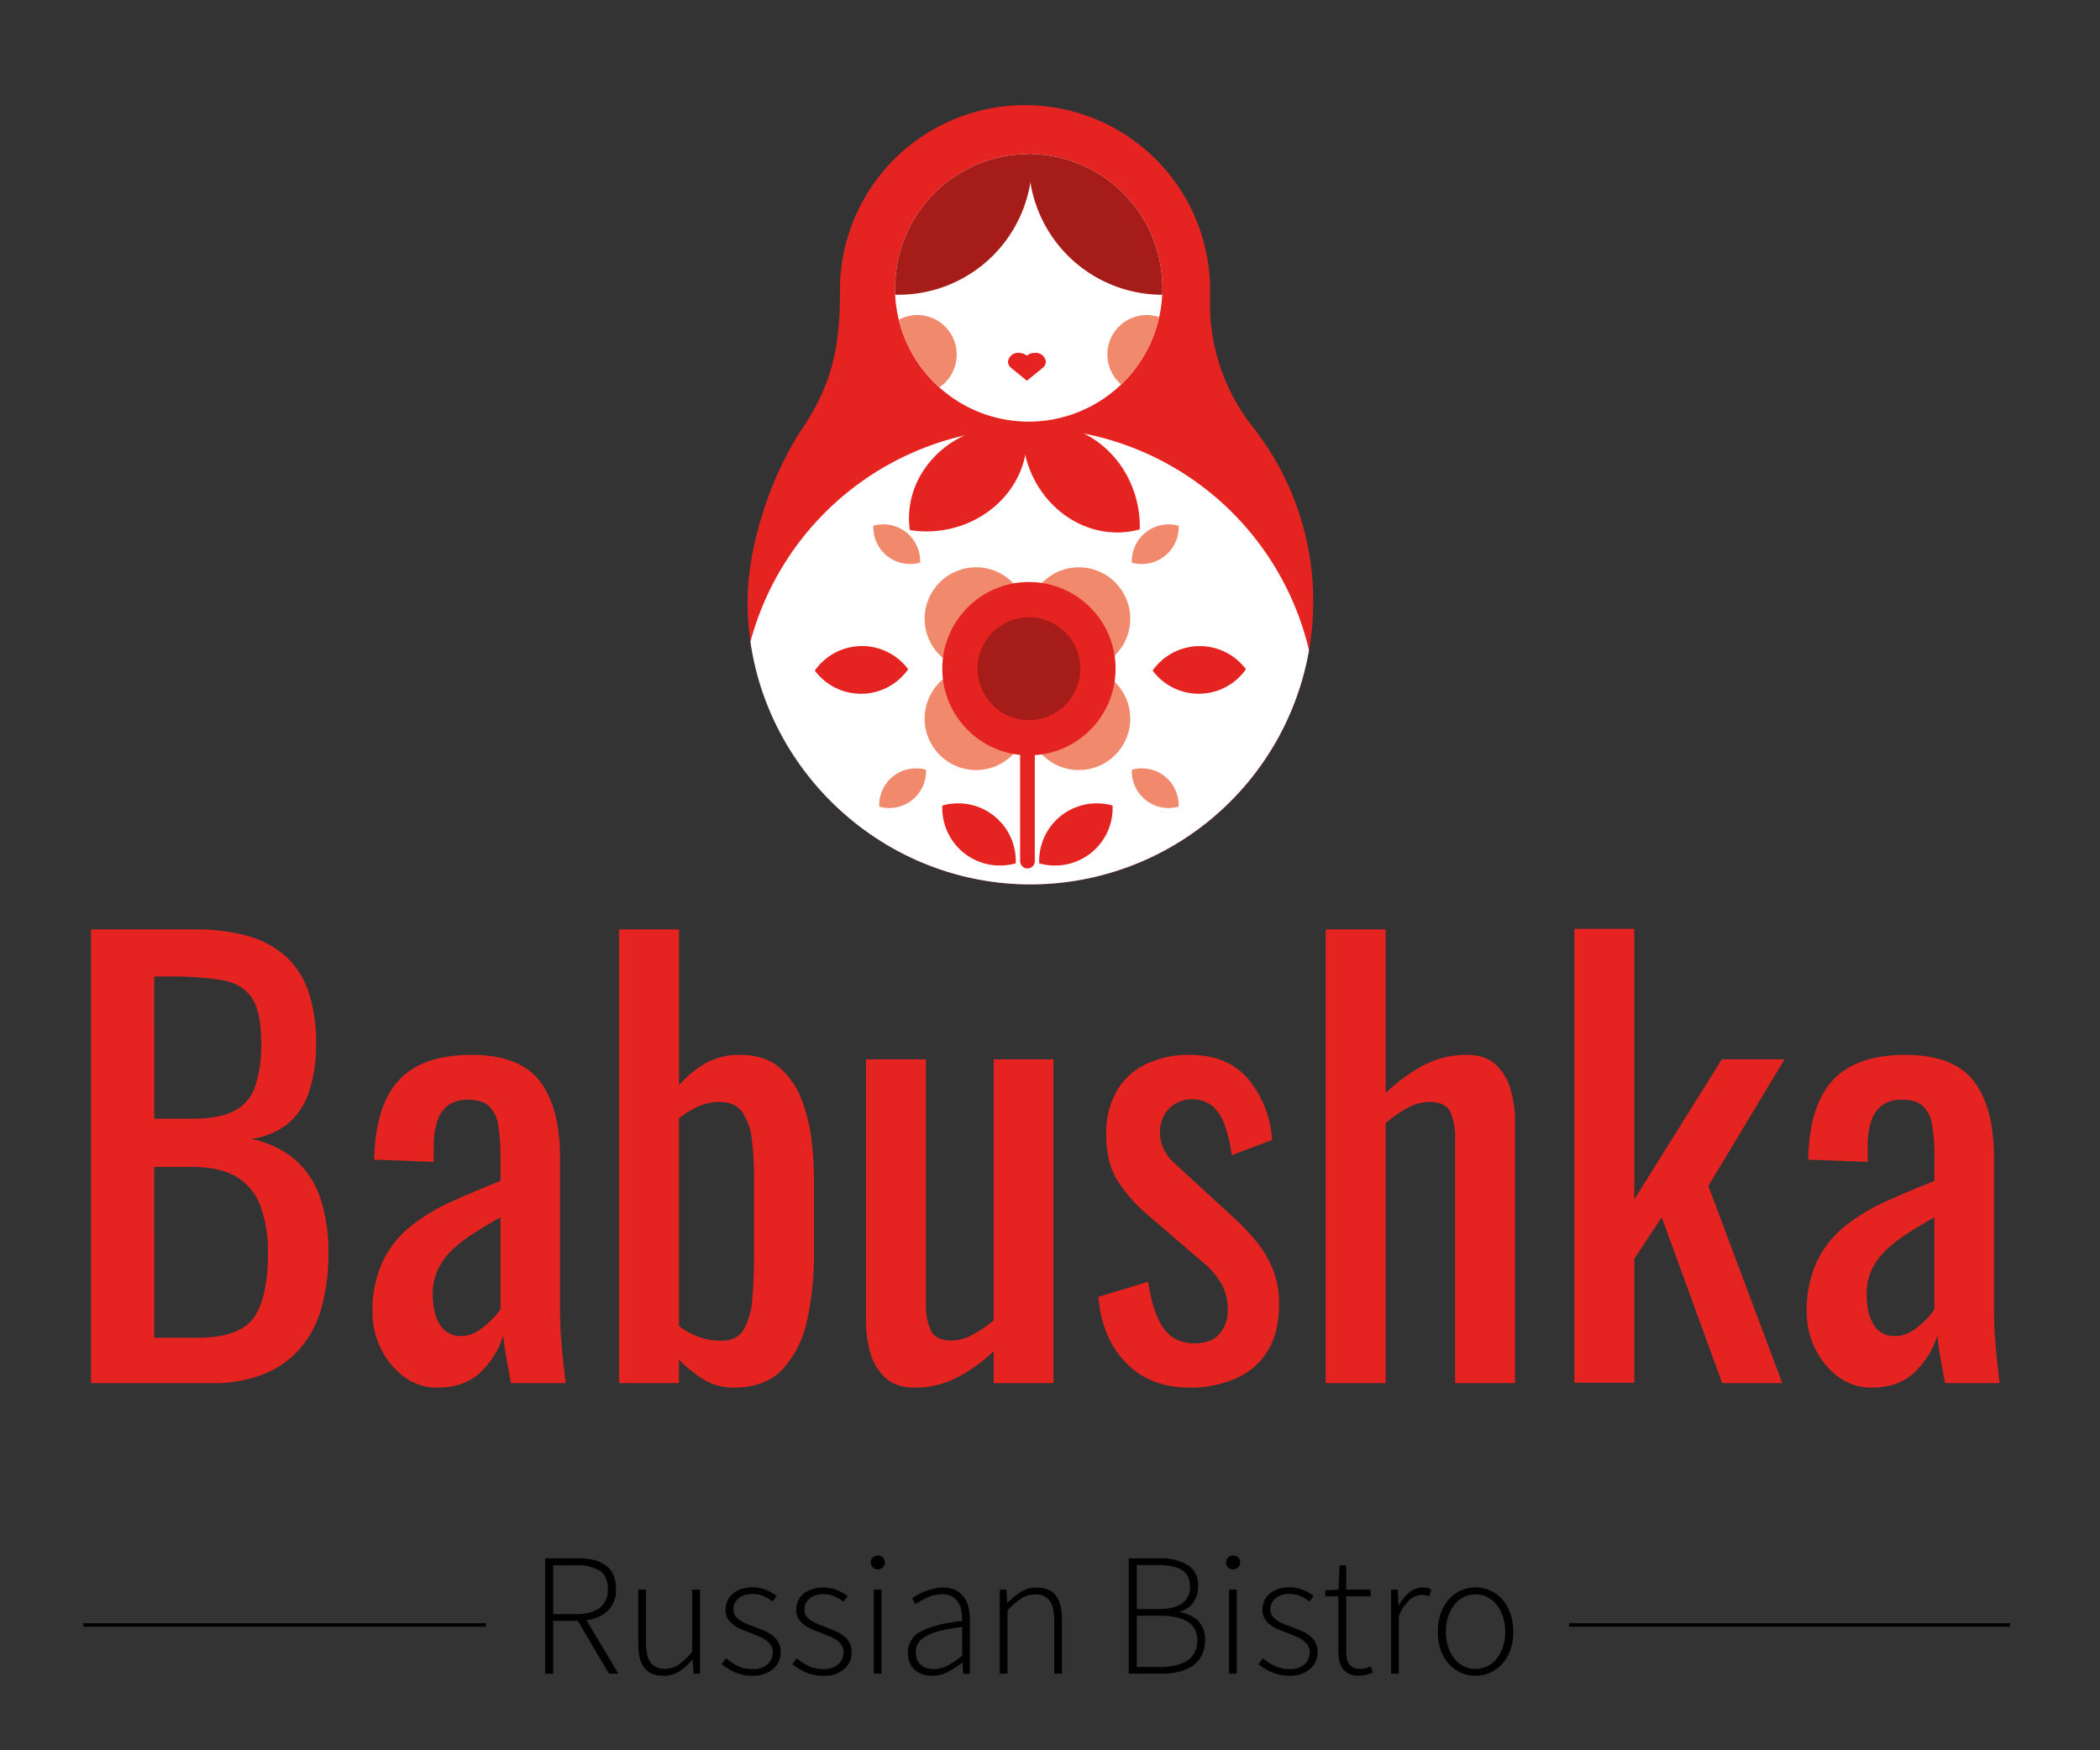 <svg xmlns="http://www.w3.org/2000/svg" viewBox="0 0 600 500"><rect x="0" y="0" width="600" height="500" fill="#333333" stroke="none"/><defs><style>.cls-1{fill:#e52421;}.cls-2{fill:#fff;}.cls-3{fill:#a51c19;}.cls-4{fill:#f1896d;}.cls-5,.cls-6{fill:none;stroke-miterlimit:10;}.cls-5{stroke:#e52421;stroke-linecap:round;stroke-width:4.2px;}.cls-6{stroke:#000;}</style></defs><title>logo_1</title><g id="Lag_2" data-name="Lag 2"><path d="M155.76,478.11V445.17h9.45a19.11,19.11,0,0,1,4.45.47,9,9,0,0,1,3.4,1.53,7,7,0,0,1,2.18,2.69,9.48,9.48,0,0,1,.77,4,8.36,8.36,0,0,1-2.27,6.21,10.42,10.42,0,0,1-6.18,2.75l9.1,15.29H174L165.06,463h-7v15.15Zm2.3-17h6.55c2.93,0,5.18-.6,6.73-1.78a6.39,6.39,0,0,0,2.32-5.43q0-3.69-2.35-5.22a12.28,12.28,0,0,0-6.7-1.53h-6.55Z"/><path d="M189.61,478.71q-3.75,0-5.5-2.25c-1.17-1.5-1.75-3.81-1.75-6.95v-15.4h2.2v15.1c0,2.57.42,4.46,1.28,5.68a4.72,4.72,0,0,0,4.17,1.82,6.88,6.88,0,0,0,3.9-1.17,19.17,19.17,0,0,0,3.85-3.72V454.11H200v24h-1.85l-.25-4h-.1a16.36,16.36,0,0,1-3.7,3.35A8,8,0,0,1,189.61,478.71Z"/><path d="M215,478.71a12.32,12.32,0,0,1-5-1,15.5,15.5,0,0,1-3.85-2.32l1.3-1.66a16.4,16.4,0,0,0,3.3,2.18,9.74,9.74,0,0,0,4.35.88,5.82,5.82,0,0,0,4.28-1.43,4.59,4.59,0,0,0,1.42-3.32,3.66,3.66,0,0,0-.52-2,5,5,0,0,0-1.38-1.44,10.93,10.93,0,0,0-1.87-1.06c-.69-.29-1.38-.58-2.08-.85q-1.35-.5-2.73-1.05a11.61,11.61,0,0,1-2.47-1.32,6.65,6.65,0,0,1-1.78-1.85,4.93,4.93,0,0,1-.67-2.62,6.32,6.32,0,0,1,.5-2.48,5.55,5.55,0,0,1,1.5-2.05,7.62,7.62,0,0,1,2.42-1.38,10.19,10.19,0,0,1,3.33-.5,10.49,10.49,0,0,1,3.73.7,11,11,0,0,1,3.12,1.8l-1.2,1.56a13.79,13.79,0,0,0-2.55-1.53,7.52,7.52,0,0,0-3.2-.62,6.88,6.88,0,0,0-2.4.37,5.1,5.1,0,0,0-1.67,1,3.73,3.73,0,0,0-1,1.41,4.12,4.12,0,0,0-.33,1.59,3.15,3.15,0,0,0,.48,1.78,4.68,4.68,0,0,0,1.27,1.28,9.83,9.83,0,0,0,1.83,1c.68.28,1.37.56,2.07.82l2.8,1.1a11.74,11.74,0,0,1,2.53,1.36,6.46,6.46,0,0,1,1.82,2,5.59,5.59,0,0,1,.7,2.92,6.5,6.5,0,0,1-.52,2.58,6,6,0,0,1-1.58,2.15,8,8,0,0,1-2.55,1.48A10.16,10.16,0,0,1,215,478.71Z"/><path d="M235.21,478.71a12.32,12.32,0,0,1-5-1,15.5,15.5,0,0,1-3.85-2.32l1.3-1.66a16.4,16.4,0,0,0,3.3,2.18,9.74,9.74,0,0,0,4.35.88,5.82,5.82,0,0,0,4.28-1.43,4.59,4.59,0,0,0,1.42-3.32,3.66,3.66,0,0,0-.52-2,5,5,0,0,0-1.38-1.44,10.93,10.93,0,0,0-1.87-1.06c-.69-.29-1.38-.58-2.08-.85q-1.35-.5-2.73-1.05a11.61,11.61,0,0,1-2.47-1.32,6.65,6.65,0,0,1-1.78-1.85,4.93,4.93,0,0,1-.67-2.62,6.32,6.32,0,0,1,.5-2.48,5.55,5.55,0,0,1,1.5-2.05A7.62,7.62,0,0,1,232,454a10.19,10.19,0,0,1,3.33-.5,10.49,10.49,0,0,1,3.73.7,11,11,0,0,1,3.12,1.8l-1.2,1.56a13.79,13.79,0,0,0-2.55-1.53,7.52,7.52,0,0,0-3.2-.62,6.88,6.88,0,0,0-2.4.37,5.1,5.1,0,0,0-1.67,1,3.73,3.73,0,0,0-1,1.41,4.12,4.12,0,0,0-.33,1.59,3.15,3.15,0,0,0,.48,1.78,4.68,4.68,0,0,0,1.27,1.28,9.83,9.83,0,0,0,1.83,1c.68.28,1.37.56,2.07.82l2.8,1.1a11.74,11.74,0,0,1,2.53,1.36,6.46,6.46,0,0,1,1.82,2,5.59,5.59,0,0,1,.7,2.92,6.5,6.5,0,0,1-.52,2.58,6,6,0,0,1-1.58,2.15,8,8,0,0,1-2.55,1.48A10.16,10.16,0,0,1,235.21,478.71Z"/><path d="M250.81,448.32a2,2,0,0,1-1.42-.56,1.82,1.82,0,0,1-.58-1.4,1.87,1.87,0,0,1,.58-1.47,2.17,2.17,0,0,1,2.84,0,1.87,1.87,0,0,1,.58,1.47,1.82,1.82,0,0,1-.58,1.4A2,2,0,0,1,250.81,448.32Zm-1.15,29.79v-24h2.2v24Z"/><path d="M266.36,478.71a9,9,0,0,1-2.7-.39,6.37,6.37,0,0,1-2.2-1.21,5.59,5.59,0,0,1-1.5-2,7.27,7.27,0,0,1-.55-3,6.59,6.59,0,0,1,3.72-6.07q3.74-2.07,11.78-3a19.51,19.51,0,0,0-.2-2.73,6.48,6.48,0,0,0-.85-2.45,5.14,5.14,0,0,0-1.75-1.75,5.48,5.48,0,0,0-2.9-.68,10,10,0,0,0-4.4,1,21.84,21.84,0,0,0-3.25,1.84l-1-1.65c.43-.29,1-.63,1.57-1a16.13,16.13,0,0,1,2.08-1,21.69,21.69,0,0,1,2.5-.77,11.73,11.73,0,0,1,2.8-.33,7.93,7.93,0,0,1,3.55.73,6.29,6.29,0,0,1,2.35,2,8.32,8.32,0,0,1,1.3,2.93,15.38,15.38,0,0,1,.4,3.62v15.35h-1.9L275,475h-.15a26.09,26.09,0,0,1-4,2.58A9.49,9.49,0,0,1,266.36,478.71Zm.4-1.89a8.56,8.56,0,0,0,4-1,24.2,24.2,0,0,0,4.15-2.9v-8.16a53,53,0,0,0-6.25,1.1,16.46,16.46,0,0,0-4.1,1.56,6,6,0,0,0-2.23,2,5,5,0,0,0-.67,2.55,5.34,5.34,0,0,0,.4,2.2,3.86,3.86,0,0,0,1.1,1.48,4.65,4.65,0,0,0,1.62.85A7.07,7.07,0,0,0,266.76,476.82Z"/><path d="M285.66,478.11v-24h1.9l.2,3.71h.15a21.58,21.58,0,0,1,3.8-3.08,8.16,8.16,0,0,1,4.45-1.23q3.75,0,5.5,2.25t1.75,6.95v15.4h-2.2V463q0-3.84-1.28-5.67a4.77,4.77,0,0,0-4.22-1.83,7.08,7.08,0,0,0-3.9,1.13,23.73,23.73,0,0,0-3.95,3.37v18.1Z"/><path d="M322.51,478.11V445.17h8.9a14.43,14.43,0,0,1,7.95,1.92q3,1.92,2.95,6.08a7.85,7.85,0,0,1-1.3,4.52,6.75,6.75,0,0,1-3.8,2.67v.21a9.14,9.14,0,0,1,5.15,2.52,7.38,7.38,0,0,1,1.95,5.42,9.41,9.41,0,0,1-.88,4.2,7.92,7.92,0,0,1-2.47,3,11.14,11.14,0,0,1-3.85,1.8,19.17,19.17,0,0,1-5.05.6Zm2.3-18.44h5.7q5.06,0,7.27-1.68a5.4,5.4,0,0,0,2.23-4.57q0-3.51-2.35-4.93t-6.9-1.42h-5.95Zm0,16.54h6.65c3.3,0,5.89-.61,7.77-1.85a6.41,6.41,0,0,0,2.83-5.79,5.81,5.81,0,0,0-2.75-5.31q-2.74-1.69-7.85-1.69h-6.65Z"/><path d="M352.31,448.32a2,2,0,0,1-1.43-.56,1.85,1.85,0,0,1-.57-1.4,1.9,1.9,0,0,1,.57-1.47,2.06,2.06,0,0,1,1.43-.53,2,2,0,0,1,1.42.53,1.87,1.87,0,0,1,.58,1.47,1.82,1.82,0,0,1-.58,1.4A2,2,0,0,1,352.31,448.32Zm-1.15,29.79v-24h2.2v24Z"/><path d="M368.41,478.71a12.32,12.32,0,0,1-5-1,15.32,15.32,0,0,1-3.85-2.32l1.3-1.66a16.4,16.4,0,0,0,3.3,2.18,9.68,9.68,0,0,0,4.35.88,5.79,5.79,0,0,0,4.27-1.43,4.56,4.56,0,0,0,1.43-3.32,3.66,3.66,0,0,0-.53-2,5.07,5.07,0,0,0-1.37-1.44,10.65,10.65,0,0,0-1.88-1.06c-.68-.29-1.37-.58-2.07-.85q-1.35-.5-2.73-1.05a11.61,11.61,0,0,1-2.47-1.32,6.38,6.38,0,0,1-1.78-1.85,4.84,4.84,0,0,1-.67-2.62,6.14,6.14,0,0,1,.5-2.48,5.55,5.55,0,0,1,1.5-2.05,7.4,7.4,0,0,1,2.42-1.38,10.14,10.14,0,0,1,3.33-.5,10.44,10.44,0,0,1,3.72.7,10.93,10.93,0,0,1,3.13,1.8l-1.2,1.56a13.79,13.79,0,0,0-2.55-1.53,7.52,7.52,0,0,0-3.2-.62,6.8,6.8,0,0,0-2.4.37,5.26,5.26,0,0,0-1.68,1,3.84,3.84,0,0,0-1,1.41,4.3,4.3,0,0,0-.32,1.59,3.23,3.23,0,0,0,.47,1.78,4.72,4.72,0,0,0,1.28,1.28,10.06,10.06,0,0,0,1.82,1c.69.28,1.38.56,2.08.82l2.8,1.1a11.67,11.67,0,0,1,2.52,1.36,6.49,6.49,0,0,1,1.83,2,5.69,5.69,0,0,1,.7,2.92,6.51,6.51,0,0,1-.53,2.58,6,6,0,0,1-1.57,2.15,8,8,0,0,1-2.55,1.48A10.16,10.16,0,0,1,368.41,478.71Z"/><path d="M388.41,478.71a7,7,0,0,1-2.9-.52,4.53,4.53,0,0,1-1.85-1.48,5.75,5.75,0,0,1-1-2.29,15.21,15.21,0,0,1-.27-3V456h-3.75v-1.69l3.8-.21.3-6.94h1.9v6.94h6.95V456h-6.95v15.66a11.87,11.87,0,0,0,.17,2.07,4.33,4.33,0,0,0,.63,1.6,3,3,0,0,0,1.22,1.05,4.69,4.69,0,0,0,2,.37,5.81,5.81,0,0,0,1.52-.22,9.79,9.79,0,0,0,1.48-.53l.6,1.81a16.81,16.81,0,0,1-2.1.64A7.78,7.78,0,0,1,388.41,478.71Z"/><path d="M397.46,478.11v-24h1.9l.2,4.46h.15a11.67,11.67,0,0,1,2.92-3.65,6,6,0,0,1,3.88-1.41,7.82,7.82,0,0,1,1.25.1,4.94,4.94,0,0,1,1.15.4l-.5,2a5.25,5.25,0,0,0-1.05-.32,7.2,7.2,0,0,0-1.15-.08,5.61,5.61,0,0,0-3.38,1.38,11.51,11.51,0,0,0-3.17,4.77v16.35Z"/><path d="M421.56,478.71a10.22,10.22,0,0,1-7.53-3.29,12.12,12.12,0,0,1-2.35-3.93,15.1,15.1,0,0,1-.87-5.32,15.57,15.57,0,0,1,.87-5.38,11.91,11.91,0,0,1,2.35-4,10.14,10.14,0,0,1,7.53-3.31,10.41,10.41,0,0,1,4.12.85,10,10,0,0,1,3.45,2.46,11.58,11.58,0,0,1,2.35,4,15.56,15.56,0,0,1,.88,5.38,15.1,15.1,0,0,1-.88,5.32,11.78,11.78,0,0,1-2.35,3.93,10,10,0,0,1-3.45,2.44A10.24,10.24,0,0,1,421.56,478.71Zm0-1.95a7.47,7.47,0,0,0,3.37-.77,8,8,0,0,0,2.7-2.17,11,11,0,0,0,1.78-3.36,13.55,13.55,0,0,0,.65-4.29,13.75,13.75,0,0,0-.65-4.35,11.07,11.07,0,0,0-1.78-3.38,7.83,7.83,0,0,0-2.7-2.2,7.48,7.48,0,0,0-3.37-.78,7.34,7.34,0,0,0-3.35.78,7.86,7.86,0,0,0-2.68,2.2,10.84,10.84,0,0,0-1.77,3.38,13.47,13.47,0,0,0-.65,4.35,13.27,13.27,0,0,0,.65,4.29,10.73,10.73,0,0,0,1.77,3.36,8,8,0,0,0,2.68,2.17A7.33,7.33,0,0,0,421.56,476.76Z"/><path class="cls-1" d="M375.21,171.83a80.76,80.76,0,0,1-82.79,80.79c-39.66-1-72.47-31-78-69.29a78.32,78.32,0,0,1-.83-10.55c-.19-17,6.91-37.33,15.67-50.42S240,98.53,240,82.92c0-.59,0-1.18,0-1.76a52.89,52.89,0,0,1,105.75,2c0,.58,0,1.15,0,1.72a56.63,56.63,0,0,0,12.07,36.92A80.42,80.42,0,0,1,375.21,171.83Z"/><path class="cls-2" d="M374,185.76a80.84,80.84,0,0,1-81.59,66.86c-39.66-1-72.47-31-78-69.29A82.29,82.29,0,0,1,374,185.76Z"/><path class="cls-2" d="M332.11,82.2c0,.66,0,1.32-.05,2a38.2,38.2,0,0,1-63.67,26.47,38.32,38.32,0,0,1-11.58-19.28,37.88,37.88,0,0,1-1.05-7.2c0-.64,0-1.29,0-2A38.21,38.21,0,0,1,293.91,44h.93A38.2,38.2,0,0,1,332.11,82.2Z"/><path class="cls-3" d="M294.89,46a37.23,37.23,0,0,1-.49,6.11,38.2,38.2,0,0,1-37.71,32.09h-.93c0-.64,0-1.29,0-2A38.21,38.21,0,0,1,293.91,44h.93C294.87,44.66,294.89,45.31,294.89,46Z"/><path class="cls-3" d="M332.11,82.2c0,.66,0,1.32-.05,2A38.19,38.19,0,0,1,293.91,46c0-.65,0-1.31,0-2h.88A38.2,38.2,0,0,1,332.11,82.2Z"/><path class="cls-4" d="M273.34,101.3a11.24,11.24,0,0,1-4.95,9.33,38.32,38.32,0,0,1-11.58-19.28A11.12,11.12,0,0,1,262.08,90,11.26,11.26,0,0,1,273.34,101.3Z"/><path class="cls-4" d="M331.19,90.6a38.13,38.13,0,0,1-10.87,19.21A11.26,11.26,0,0,1,327.71,90,11.13,11.13,0,0,1,331.19,90.6Z"/><path class="cls-1" d="M293.26,122.92c1.44,14.3-10,27.16-25.49,28.73a30.22,30.22,0,0,1-7.8-.22c0-.34-.09-.69-.13-1-1.44-14.3,10-27.16,25.5-28.73a29.72,29.72,0,0,1,7.79.22C293.18,122.23,293.22,122.57,293.26,122.92Z"/><path class="cls-1" d="M293.12,121.84c14-3.25,28.21,6.43,31.74,21.62a30,30,0,0,1,.78,7.76l-1,.26c-14,3.25-28.21-6.43-31.74-21.63a29.88,29.88,0,0,1-.78-7.75Z"/><path class="cls-1" d="M298.81,103.34a2.3,2.3,0,0,1-1,1.84l-4.41,3.58L289,105.18a2.32,2.32,0,0,1-1-1.84,2.87,2.87,0,0,1,3.12-2.53,3.47,3.47,0,0,1,2.26.8,3.5,3.5,0,0,1,2.27-.8A2.88,2.88,0,0,1,298.81,103.34Z"/><g id="blomst"><path class="cls-1" d="M317.9,230.79a16.46,16.46,0,0,1-21,15.83c0-.22,0-.44,0-.66a16.46,16.46,0,0,1,21-15.83C317.89,230.35,317.9,230.57,317.9,230.79Z"/><path class="cls-1" d="M269.22,230.79a16.46,16.46,0,0,0,21,15.83c0-.22,0-.44,0-.66a16.46,16.46,0,0,0-21-15.83C269.23,230.35,269.22,230.57,269.22,230.79Z"/><path class="cls-1" d="M233.21,192.09a16.45,16.45,0,0,0,26.26-.91c-.13-.18-.27-.35-.4-.52a16.45,16.45,0,0,0-26.26.91C232.94,191.75,233.07,191.92,233.21,192.09Z"/><path class="cls-1" d="M329.73,192.09a16.46,16.46,0,0,0,23.15,2.42,16.22,16.22,0,0,0,3.1-3.33c-.13-.18-.26-.35-.4-.52a16.48,16.48,0,0,0-23.16-2.42,16.79,16.79,0,0,0-3.1,3.33Z"/><path class="cls-4" d="M249.52,150.61a10.51,10.51,0,0,0,13.38,10.11c0-.14,0-.28,0-.42a10.51,10.51,0,0,0-13.38-10.11C249.52,150.33,249.52,150.47,249.52,150.61Z"/><path class="cls-4" d="M251.2,230a10.51,10.51,0,0,1,13.38-10.1c0,.14,0,.28,0,.42a10.52,10.52,0,0,1-10.51,10.51,10.06,10.06,0,0,1-2.87-.41C251.2,230.23,251.2,230.09,251.2,230Z"/><path class="cls-4" d="M336.76,150.61a10.51,10.51,0,0,1-13.38,10.11c0-.14,0-.28,0-.42a10.52,10.52,0,0,1,13.39-10.11Z"/><path class="cls-4" d="M336.76,230a10.51,10.51,0,0,0-13.38-10.1c0,.14,0,.28,0,.42a10.52,10.52,0,0,0,10.51,10.51,10.18,10.18,0,0,0,2.88-.41Z"/><circle class="cls-4" cx="278.87" cy="176.75" r="14.69"/><circle class="cls-4" cx="308.24" cy="176.75" r="14.69"/><circle class="cls-4" cx="308.24" cy="205.29" r="14.69"/><circle class="cls-4" cx="278.87" cy="205.29" r="14.69"/><circle class="cls-1" cx="293.98" cy="191.02" r="24.76"/><circle class="cls-3" cx="293.98" cy="191.02" r="14.69"/><line class="cls-5" x1="293.56" y1="215.78" x2="293.56" y2="245.99"/></g><path class="cls-1" d="M26,395.11V265.51H55.75A54.42,54.42,0,0,1,71,267.43a26.9,26.9,0,0,1,10.8,5.92,24.12,24.12,0,0,1,6.4,10.16A45.31,45.31,0,0,1,90.31,298a42.85,42.85,0,0,1-2,13.83,19.89,19.89,0,0,1-6.08,9.2,21,21,0,0,1-10.48,4.32,28.09,28.09,0,0,1,12.64,6,25.41,25.41,0,0,1,7.12,10.89,48.32,48.32,0,0,1,2.32,15.92,56.38,56.38,0,0,1-1.92,15.19,30.32,30.32,0,0,1-6,11.68,27,27,0,0,1-10.4,7.44,38.47,38.47,0,0,1-15,2.64Zm18.08-75.52H54.79q7.68,0,12-2.16a12.07,12.07,0,0,0,6.08-7A37,37,0,0,0,74.63,298q0-9-2.72-13t-8.48-5a86.92,86.92,0,0,0-15-1.05H44.07Zm0,62.57H56.23q12.17,0,16.24-5.69t4.08-18.31a37.81,37.81,0,0,0-2.16-13.69,16.12,16.12,0,0,0-6.88-8.31q-4.73-2.81-12.72-2.81H44.07Z"/><path class="cls-1" d="M125,396.39a15.55,15.55,0,0,1-9.6-3.12,21.79,21.79,0,0,1-6.56-8,23.06,23.06,0,0,1-2.4-10.32,33.12,33.12,0,0,1,2.88-14.56,29.11,29.11,0,0,1,7.92-10A54.59,54.59,0,0,1,129,343.27q6.63-3,14-5.92v-6.56a56.49,56.49,0,0,0-.64-9.28,9.45,9.45,0,0,0-2.64-5.51q-2-1.85-6-1.84a9.35,9.35,0,0,0-5.68,1.59,8.9,8.9,0,0,0-3.12,4.57,22.57,22.57,0,0,0-1,6.95v4.65l-17-.65q.31-15.36,7-22.64t20.8-7.28q13.76,0,19.52,7.52t5.76,21.76v42.24c0,2.88.08,5.66.24,8.32s.37,5.15.64,7.44.5,4.46.72,6.48H146q-.48-2.55-1.2-6.48t-1-7.12a24.6,24.6,0,0,1-6.16,10.16Q133,396.4,125,396.39Zm6.72-14.72a8.82,8.82,0,0,0,4.8-1.43,22.55,22.55,0,0,0,4-3.29A17.35,17.35,0,0,0,143,374V347.75q-4,2.25-7.52,4.49a41.32,41.32,0,0,0-6.16,4.71,19.19,19.19,0,0,0-4.16,5.6,16,16,0,0,0-1.52,7.12q0,5.61,2.08,8.8A6.77,6.77,0,0,0,131.75,381.67Z"/><path class="cls-1" d="M209.67,396.39a16.26,16.26,0,0,1-8.88-2.47,35.25,35.25,0,0,1-6.8-5.53v6.72H176.87V265.51H194V310a29.64,29.64,0,0,1,7.28-6.08,19.24,19.24,0,0,1,10.16-2.57q7.2,0,11.44,3.76a23.05,23.05,0,0,1,6.32,9.44,49.42,49.42,0,0,1,2.72,11.53,95.48,95.48,0,0,1,.64,10v22.39A85.73,85.73,0,0,1,230.63,377,29.65,29.65,0,0,1,223.75,391Q218.79,396.4,209.67,396.39ZM206.15,383c3,0,5.12-1.09,6.4-3.28a21.18,21.18,0,0,0,2.4-8.88q.48-5.6.48-12.32V336.08a83.53,83.53,0,0,0-.64-10.65,17,17,0,0,0-2.72-7.76q-2.08-2.88-6.56-2.88a14.12,14.12,0,0,0-6.32,1.45,28,28,0,0,0-5.2,3.19v59.36a20.31,20.31,0,0,0,5.36,3A18.76,18.76,0,0,0,206.15,383Z"/><path class="cls-1" d="M261.35,396.39q-5.44,0-8.48-2.88a15.35,15.35,0,0,1-4.24-7.19,32.84,32.84,0,0,1-1.2-8.81V302.63h17.12v69.76a17.25,17.25,0,0,0,1.44,7.77q1.44,2.79,5.92,2.79a12.66,12.66,0,0,0,6-1.68,35.53,35.53,0,0,0,6-4.08V302.63H301v92.48H283.91V386a45.72,45.72,0,0,1-10.16,7.35A25.84,25.84,0,0,1,261.35,396.39Z"/><path class="cls-1" d="M339.9,396.39q-11.36,0-18.24-7.12t-7.84-18.8l14.24-4.31q1.29,8.79,4.32,13.19t9,4.4c3.1,0,5.44-.88,7-2.64a10.17,10.17,0,0,0,2.4-7.11,14.66,14.66,0,0,0-1.76-7.21,23.92,23.92,0,0,0-5.76-6.55l-15.84-13.61a42.68,42.68,0,0,1-8.08-9.28q-3.27-5.12-3.28-13.27a24.18,24.18,0,0,1,3-12.41,19.36,19.36,0,0,1,8.32-7.67,28.13,28.13,0,0,1,12.56-2.65q11,0,16.88,7.12a30.11,30.11,0,0,1,6.64,17.2L351.9,330a40.83,40.83,0,0,0-1.92-8.41,13.14,13.14,0,0,0-3.52-5.59,9.5,9.5,0,0,0-12.56.79,9.71,9.71,0,0,0-2.48,6.64,11.55,11.55,0,0,0,1,4.73,13.84,13.84,0,0,0,3.6,4.55l16.32,15a66.6,66.6,0,0,1,6.32,6.57,31.44,31.44,0,0,1,4.88,8,26.17,26.17,0,0,1,1.92,10.39q0,7.85-3.2,13.12a19.85,19.85,0,0,1-9,7.92A32,32,0,0,1,339.9,396.39Z"/><path class="cls-1" d="M378.78,395.11V265.51H395.9v46.73a49.85,49.85,0,0,1,10.4-7.69,26,26,0,0,1,12.8-3.2c3.63,0,6.43,1,8.4,2.89a15.59,15.59,0,0,1,4.16,7.19,32.84,32.84,0,0,1,1.2,8.81v74.87H415.74V325.19a16.72,16.72,0,0,0-1.44-7.68q-1.44-2.72-5.92-2.72a13.43,13.43,0,0,0-6.32,1.76,32.92,32.92,0,0,0-6.16,4.32v74.24Z"/><path class="cls-1" d="M449.82,395V265.35h17.12v77.28l25-40h17.92l-21.76,36.16,21.12,56.32H492.06l-17.28-47.36-7.84,11.84V395Z"/><path class="cls-1" d="M534.78,396.39a15.55,15.55,0,0,1-9.6-3.12,21.79,21.79,0,0,1-6.56-8,23.06,23.06,0,0,1-2.4-10.32,33.12,33.12,0,0,1,2.88-14.56,29.11,29.11,0,0,1,7.92-10,54.59,54.59,0,0,1,11.68-7.12q6.63-3,14-5.92v-6.56a56.49,56.49,0,0,0-.64-9.28,9.45,9.45,0,0,0-2.64-5.51q-2-1.85-6-1.84a9.35,9.35,0,0,0-5.68,1.59,8.9,8.9,0,0,0-3.12,4.57,22.57,22.57,0,0,0-1,6.95v4.65l-17-.65q.31-15.36,7-22.64t20.8-7.28q13.76,0,19.52,7.52t5.76,21.76v42.24c0,2.88.08,5.66.24,8.32s.37,5.15.64,7.44.5,4.46.72,6.48H555.74q-.48-2.55-1.2-6.48t-1-7.12a24.6,24.6,0,0,1-6.16,10.16Q542.78,396.4,534.78,396.39Zm6.72-14.72a8.8,8.8,0,0,0,4.8-1.43,22.55,22.55,0,0,0,4-3.29,17.35,17.35,0,0,0,2.4-2.95V347.75q-4,2.25-7.52,4.49A41.32,41.32,0,0,0,539,357a19.19,19.19,0,0,0-4.16,5.6,16,16,0,0,0-1.52,7.12q0,5.61,2.08,8.8A6.79,6.79,0,0,0,541.5,381.67Z"/><line class="cls-6" x1="448.31" y1="464.2" x2="574.31" y2="464.2"/><line class="cls-6" x1="23.81" y1="464.2" x2="138.81" y2="464.2"/></g></svg>
